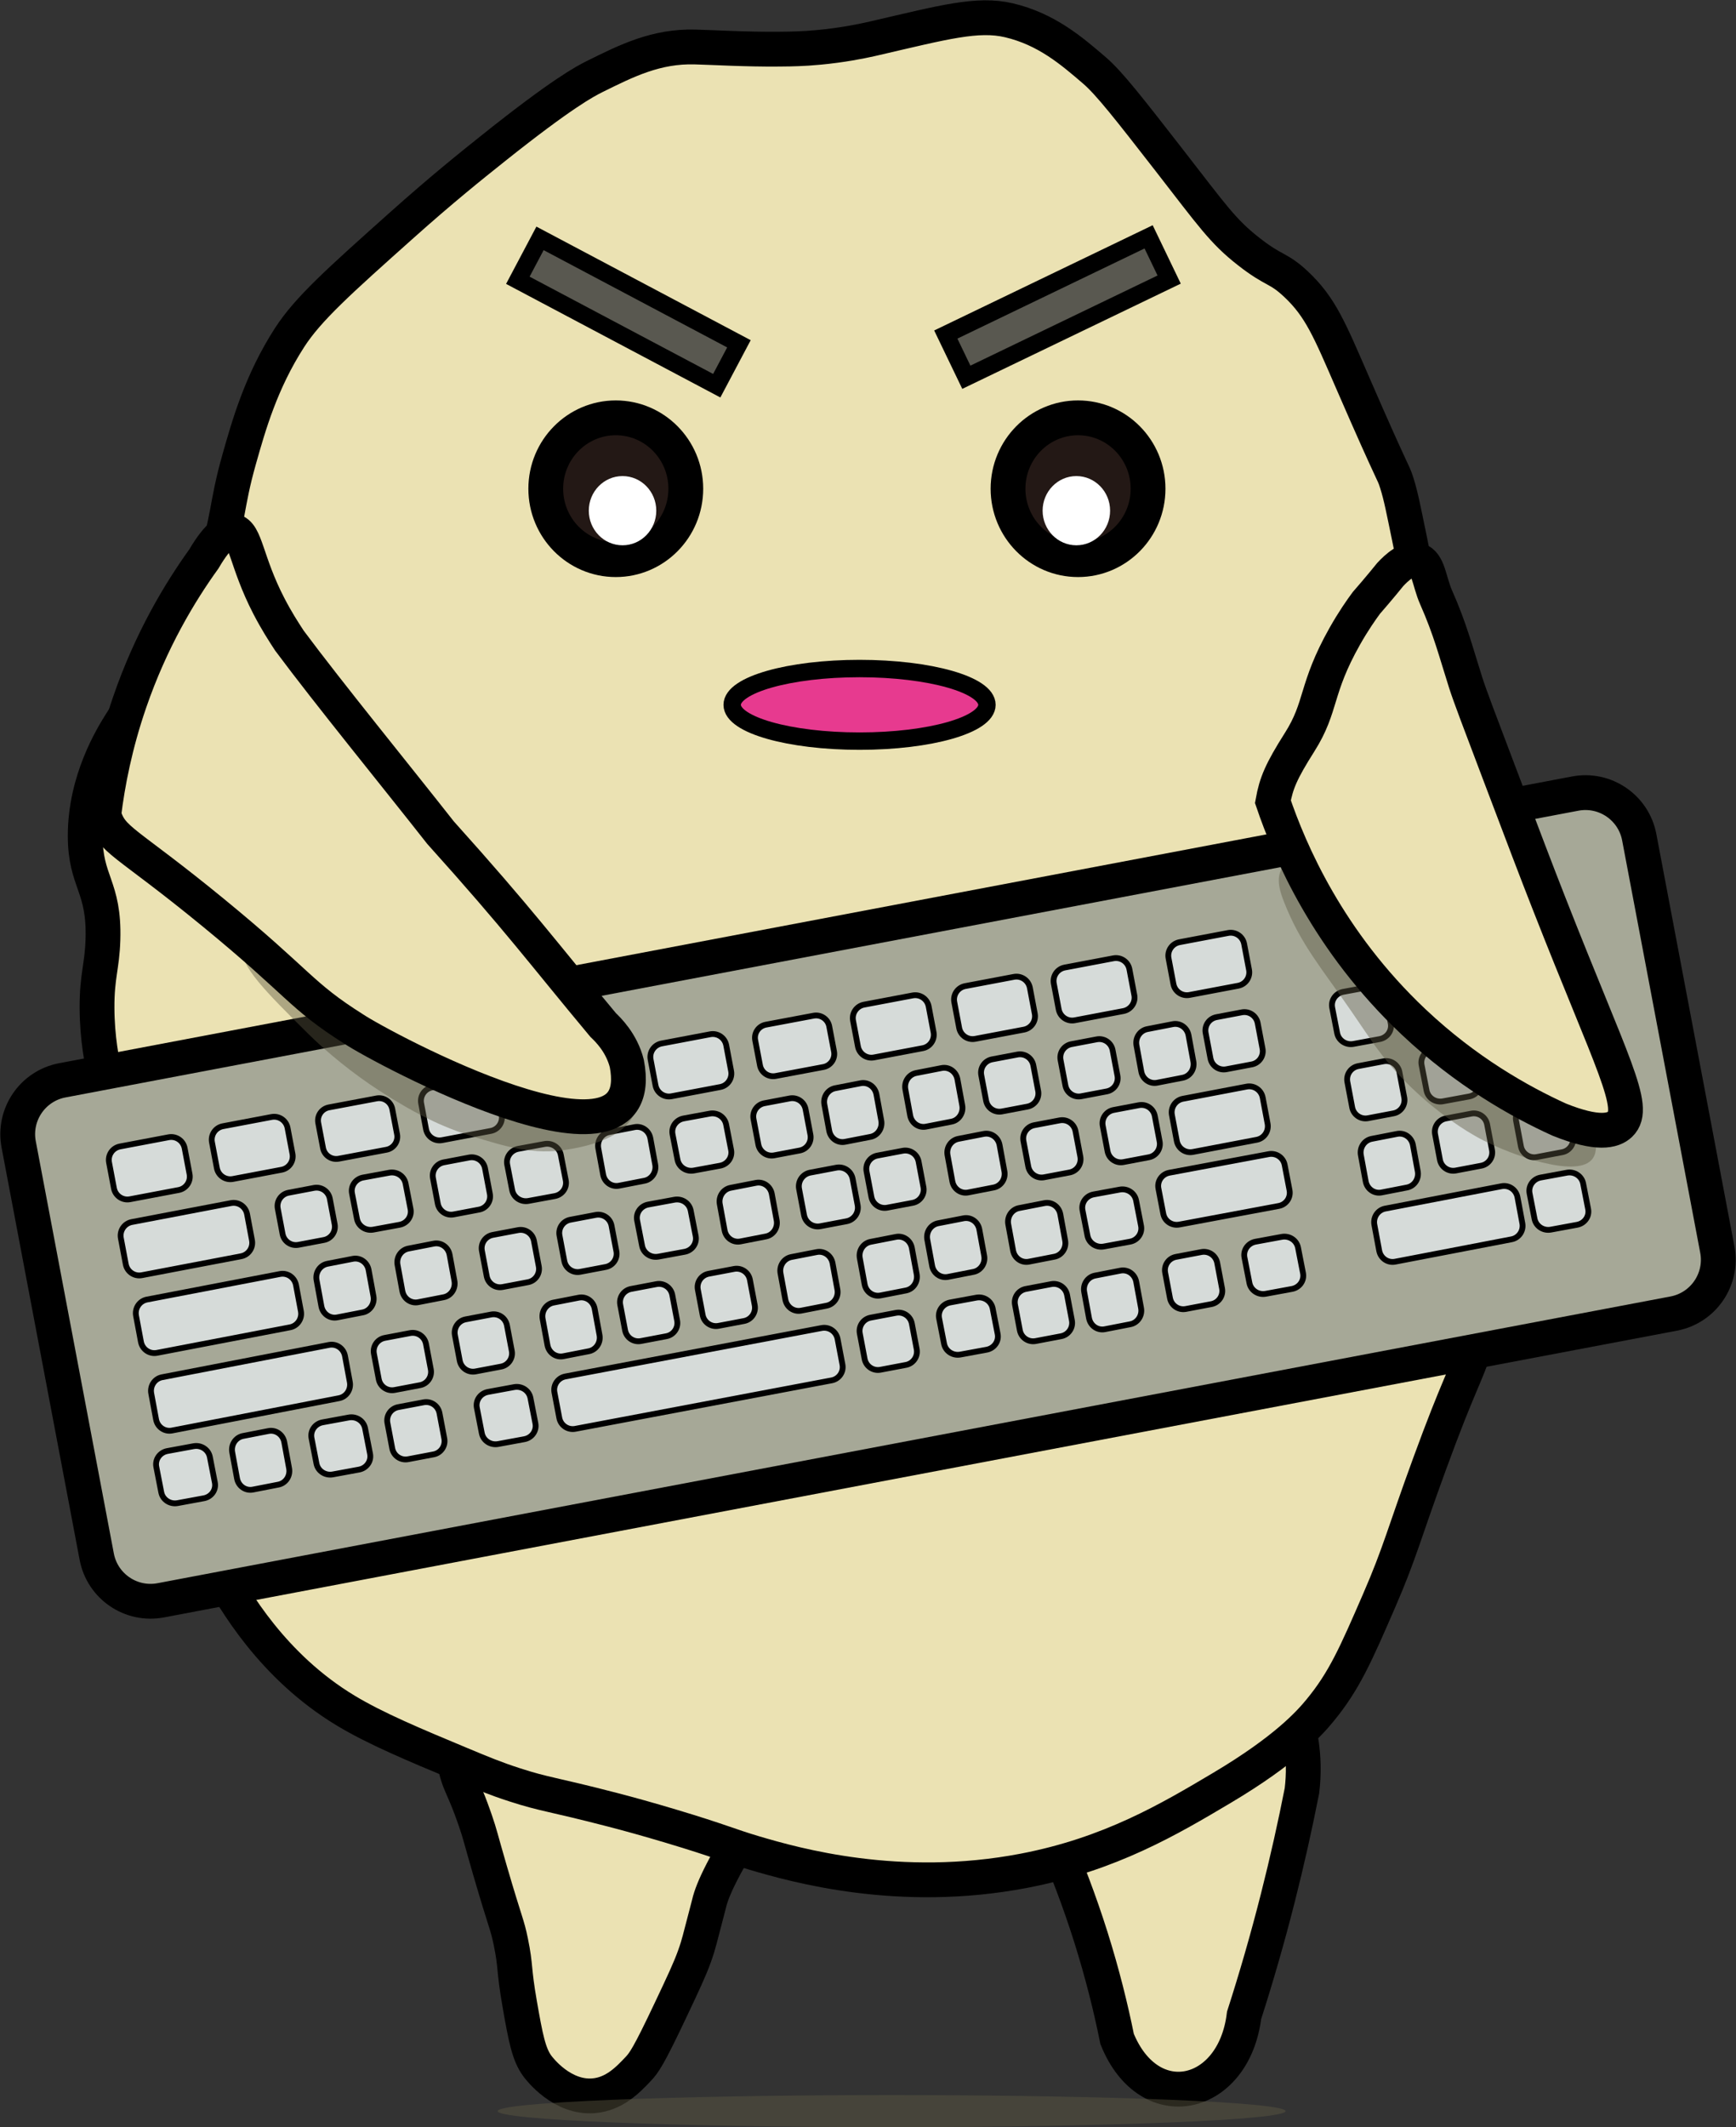 <svg width="1029" height="1260" xmlns="http://www.w3.org/2000/svg" xmlns:xlink="http://www.w3.org/1999/xlink" xml:space="preserve" overflow="hidden"><rect width="100%" height="100%" fill="#333333" stroke="none"/><defs><clipPath id="clip0"><rect x="9" y="816" width="1029" height="1260"/></clipPath></defs><g clip-path="url(#clip0)" transform="translate(-9 -816)"><path d="M276.5 1843.5C277.328 1858.72 279.873 1867.38 282.126 1872.54 286.664 1882.92 287.653 1885.67 289.625 1891.17 290.123 1892.55 290.507 1893.67 290.782 1894.46 293.667 1902.8 293.771 1904.42 299.541 1924.25 308.815 1956.09 309.571 1955.4 311.804 1966.31 314.895 1981.31 313.315 1981.68 317.059 2003.09 320.528 2022.89 322.383 2032.91 327.57 2039.87 328.909 2041.66 342.168 2058.92 360.888 2057.41 373.185 2056.41 381.36 2047.8 387.199 2041.62 390.737 2037.92 393.485 2034.11 406.503 2006.59 414.026 1990.71 417.839 1982.57 420.552 1975.06 421.995 1971.08 422.957 1967.89 423.678 1965.11 426.721 1953.39 428.991 1944.92 429.311 1943.53 431.187 1935.34 438.159 1919.68 459.5 1887.3 429.689 1879.55 399.283 1871.94 368.294 1864.53 337.249 1857.09 306.641 1850.09 276.5 1843.5Z" stroke="#000000" stroke-width="20.625" stroke-miterlimit="8" fill="#EBE2B3" fill-rule="evenodd"/><path d="M633.5 1904.57C641.102 1921.88 648.703 1941.55 655.617 1963.46 662.427 1985.09 667.449 2005.35 671.164 2023.79 690.219 2070.67 740.403 2059.13 746.423 2009.78 753.405 1988.08 760.146 1964.94 766.372 1940.42 771.979 1918.34 776.726 1897.05 780.716 1876.72 781.283 1872.09 781.6 1866.97 781.472 1861.43 781.087 1844.77 776.815 1831.09 772.742 1821.5 726.328 1849.19 679.914 1876.88 633.5 1904.57Z" stroke="#000000" stroke-width="20.625" stroke-miterlimit="8" fill="#EBE2B3" fill-rule="evenodd"/><path d="M71.769 1455.11C69.363 1445.45 66.58 1430.83 66.511 1412.94 66.442 1393.91 69.535 1388.69 70.016 1372.55 70.979 1340.6 59.534 1338.77 59.5 1311.08 59.5 1278.19 75.515 1252.39 80.567 1244.35 92.046 1225.94 96.616 1228.56 110.398 1207.47 123.216 1187.86 129.128 1170.52 134.97 1153.01 145.109 1122.64 142.703 1116.55 150.779 1088.03 156.484 1067.88 163.735 1042.18 180.61 1016 191.607 998.94 210.165 982.394 247.282 949.267 271.133 927.974 288.316 914.248 301.685 903.584 342.444 871.111 355.848 864.163 361.346 861.411 380.626 851.847 397.981 843.214 421.008 843.833 432.589 844.142 450.838 845.277 470.462 845.105 473.246 845.071 479.535 845.105 487.714 844.589 491.22 844.349 497.096 843.901 504.176 842.938 516.204 841.321 525.243 839.188 528.027 838.535 568.167 829.247 588.444 823.64 607.002 828.009 629.307 833.237 644.291 846.172 657.9 857.867 666.526 865.298 678.383 880.503 701.787 910.568 727.803 944.038 733.817 953.017 749.179 965.022 764.541 977.027 766.466 974.207 777.257 984.355 791.622 997.839 797.018 1011.08 810.593 1042.32 836.54 1102.04 834.409 1094.23 836.918 1102.04 839.461 1110.05 840.905 1117.93 844.17 1133.61 848.294 1153.46 849.497 1163.03 854.48 1191.65 858.363 1213.87 860.185 1225.01 861.491 1230.28 870.289 1265.95 883.52 1290.17 887.816 1298.77 907.921 1338.94 905.893 1386.45 901.872 1481.46 899.432 1539.08 898.091 1570.38 884.31 1611.46 877.196 1632.65 873.932 1635.09 856.233 1683.49 841.249 1724.42 838.774 1735.85 826.402 1764.29 812.655 1795.94 805.782 1811.76 791.313 1829.27 785.196 1836.7 770.933 1852.67 733.404 1874.96 702.199 1893.5 667.076 1914.34 615.835 1924.15 541.946 1938.29 480.222 1920.74 456.131 1913.62 441.112 1909.18 436.026 1906.5 406.986 1897.8 393.019 1893.62 381.905 1890.55 372.471 1888.1 335.135 1878.42 332.371 1879.15 313.988 1873.2 302.596 1869.51 294.942 1866.34 281.144 1860.58 254.698 1849.55 231.597 1839.91 213.946 1829.27 170.279 1802.96 147.71 1763.21 138.476 1746.72 131.602 1734.43 122.186 1706.33 103.387 1650.09 90.98 1612.97 84.691 1594.15 82.32 1581.6 77.714 1557.28 76.305 1534.09 73.556 1488.51 72.663 1474.38 72.113 1462.78 71.769 1455.11Z" stroke="#000000" stroke-width="20.625" stroke-miterlimit="8" fill="#EBE2B3" fill-rule="evenodd"/><path d="M315.947 982.02 329.094 957.202 446.994 1019.65 433.847 1044.47Z" stroke="#000000" stroke-width="10.314" stroke-miterlimit="8" fill="#595850" fill-rule="evenodd"/><path d="M569.609 1014.16 689.831 956.293 702.011 981.6 581.79 1039.46Z" stroke="#000000" stroke-width="10.314" stroke-miterlimit="8" fill="#595850" fill-rule="evenodd"/><path d="M771 2066.5C771 2071.75 666.458 2076 537.5 2076 408.542 2076 304 2071.75 304 2066.5 304 2061.25 408.542 2057 537.5 2057 666.458 2057 771 2061.25 771 2066.5Z" fill="#5B5742" fill-rule="evenodd" fill-opacity="0.471"/><path d="M1001.1 1594.08 104.288 1763.93C86.654 1767.26 69.674 1755.68 66.34 1738.08L20.072 1493.87C16.738 1476.24 28.322 1459.26 45.921 1455.92L942.701 1286.07C960.335 1282.74 977.316 1294.32 980.65 1311.92L1026.92 1556.13C1030.29 1573.73 1018.7 1590.74 1001.1 1594.08L1001.1 1594.08Z" stroke="#000000" stroke-width="20.625" stroke-miterlimit="8" fill="#A6A897" fill-rule="evenodd"/><path d="M415.5 1105.5C415.5 1128.7 396.92 1147.5 374 1147.5 351.08 1147.5 332.5 1128.7 332.5 1105.5 332.5 1082.3 351.08 1063.5 374 1063.5 396.92 1063.5 415.5 1082.3 415.5 1105.5Z" stroke="#000000" stroke-width="20.625" stroke-miterlimit="8" fill="#231815" fill-rule="evenodd"/><path d="M689.5 1105.5C689.5 1128.7 670.92 1147.5 648 1147.5 625.08 1147.5 606.5 1128.7 606.5 1105.5 606.5 1082.3 625.08 1063.5 648 1063.5 670.92 1063.5 689.5 1082.3 689.5 1105.5Z" stroke="#000000" stroke-width="20.625" stroke-miterlimit="8" fill="#231815" fill-rule="evenodd"/><path d="M398 1118.5C398 1129.82 389.046 1139 378 1139 366.954 1139 358 1129.82 358 1118.5 358 1107.18 366.954 1098 378 1098 389.046 1098 398 1107.18 398 1118.5Z" fill="#FFFFFF" fill-rule="evenodd"/><path d="M667 1118.5C667 1129.82 658.046 1139 647 1139 635.954 1139 627 1129.82 627 1118.5 627 1107.18 635.954 1098 647 1098 658.046 1098 667 1107.18 667 1118.5Z" fill="#FFFFFF" fill-rule="evenodd"/><path d="M594 1233.5C594 1245.37 560.198 1255 518.5 1255 476.803 1255 443 1245.37 443 1233.5 443 1221.63 476.803 1212 518.5 1212 560.198 1212 594 1221.63 594 1233.5Z" stroke="#000000" stroke-width="10.312" stroke-miterlimit="8" fill="#E73A8F" fill-rule="evenodd"/><path d="M299.927 1485.89 271.021 1491.36C266.63 1492.19 262.412 1489.32 261.547 1484.92L258.643 1469.59C257.813 1465.2 260.683 1460.98 265.074 1460.11L293.979 1454.64C298.371 1453.81 302.589 1456.68 303.453 1461.08L306.357 1476.41C307.187 1480.84 304.318 1485.06 299.927 1485.89Z" stroke="#000000" stroke-width="3.438" stroke-miterlimit="8" fill="#D6DBD9" fill-rule="evenodd"/><path d="M435.926 1459.89 407.021 1465.36C402.63 1466.19 398.412 1463.32 397.547 1458.92L394.643 1443.59C393.813 1439.2 396.683 1434.98 401.074 1434.11L429.979 1428.64C434.371 1427.81 438.589 1430.68 439.453 1435.08L442.358 1450.41C443.187 1454.8 440.318 1459.06 435.926 1459.89Z" stroke="#000000" stroke-width="3.438" stroke-miterlimit="8" fill="#D6DBD9" fill-rule="evenodd"/><path d="M114.918 1520.89 86.018 1526.36C81.628 1527.19 77.411 1524.32 76.546 1519.92L73.643 1504.59C72.813 1500.2 75.682 1495.98 80.073 1495.11L108.972 1489.64C113.362 1488.81 117.58 1491.68 118.444 1496.08L121.347 1511.41C122.212 1515.8 119.308 1520.06 114.918 1520.89Z" stroke="#000000" stroke-width="3.438" stroke-miterlimit="8" fill="#D6DBD9" fill-rule="evenodd"/><path d="M175.918 1508.89 147.018 1514.36C142.628 1515.19 138.411 1512.32 137.546 1507.92L134.643 1492.59C133.813 1488.2 136.682 1483.98 141.073 1483.11L169.972 1477.64C174.362 1476.81 178.58 1479.68 179.444 1484.08L182.348 1499.41C183.212 1503.84 180.308 1508.06 175.918 1508.89Z" stroke="#000000" stroke-width="3.438" stroke-miterlimit="8" fill="#D6DBD9" fill-rule="evenodd"/><path d="M674.918 1414.89 646.019 1420.36C641.628 1421.19 637.411 1418.32 636.547 1413.92L633.643 1398.59C632.813 1394.2 635.682 1389.98 640.073 1389.11L668.972 1383.64C673.363 1382.81 677.58 1385.68 678.444 1390.08L681.348 1405.41C682.212 1409.8 679.308 1414.02 674.918 1414.89Z" stroke="#000000" stroke-width="3.438" stroke-miterlimit="8" fill="#D6DBD9" fill-rule="evenodd"/><path d="M238.055 1497.04 209.758 1502.36C205.459 1503.17 201.33 1500.37 200.483 1496.1L197.64 1481.18C196.827 1476.91 199.637 1472.8 203.936 1471.96L232.233 1466.64C236.532 1465.83 240.661 1468.63 241.507 1472.9L244.351 1487.82C245.197 1492.09 242.354 1496.23 238.055 1497.04Z" stroke="#000000" stroke-width="3.438" stroke-miterlimit="8" fill="#D6DBD9" fill-rule="evenodd"/><path d="M497.063 1448.04 468.76 1453.36C464.46 1454.17 460.33 1451.37 459.484 1447.1L456.64 1432.18C455.828 1427.91 458.637 1423.8 462.937 1422.96L491.24 1417.64C495.54 1416.83 499.67 1419.63 500.517 1423.9L503.36 1438.82C504.173 1443.09 501.363 1447.23 497.063 1448.04Z" stroke="#000000" stroke-width="3.438" stroke-miterlimit="8" fill="#D6DBD9" fill-rule="evenodd"/><path d="M555.926 1436.89 527.021 1442.36C522.63 1443.19 518.412 1440.32 517.547 1435.92L514.643 1420.59C513.813 1416.2 516.683 1411.98 521.074 1411.11L549.979 1405.64C554.371 1404.81 558.589 1407.68 559.453 1412.08L562.357 1427.41C563.187 1431.84 560.318 1436.06 555.926 1436.89Z" stroke="#000000" stroke-width="3.438" stroke-miterlimit="8" fill="#D6DBD9" fill-rule="evenodd"/><path d="M615.918 1425.89 587.018 1431.36C582.628 1432.19 578.411 1429.32 577.546 1424.92L574.643 1409.59C573.813 1405.2 576.682 1400.98 581.073 1400.11L609.972 1394.64C614.362 1393.81 618.58 1396.68 619.444 1401.08L622.348 1416.41C623.212 1420.8 620.308 1425.06 615.918 1425.89Z" stroke="#000000" stroke-width="3.438" stroke-miterlimit="8" fill="#D6DBD9" fill-rule="evenodd"/><path d="M367.918 1472.89 339.018 1478.36C334.628 1479.19 330.411 1476.32 329.546 1471.92L326.643 1456.59C325.813 1452.2 328.682 1447.98 333.073 1447.11L361.972 1441.64C366.362 1440.81 370.58 1443.68 371.444 1448.08L374.348 1463.41C375.212 1467.84 372.308 1472.06 367.918 1472.89Z" stroke="#000000" stroke-width="3.438" stroke-miterlimit="8" fill="#D6DBD9" fill-rule="evenodd"/><path d="M742.918 1399.89 714.018 1405.36C709.628 1406.19 705.411 1403.32 704.547 1398.92L701.643 1383.59C700.813 1379.2 703.682 1374.98 708.073 1374.11L736.972 1368.64C741.362 1367.81 745.58 1370.68 746.444 1375.08L749.347 1390.41C750.212 1394.8 747.308 1399.06 742.918 1399.89Z" stroke="#000000" stroke-width="3.438" stroke-miterlimit="8" fill="#D6DBD9" fill-rule="evenodd"/><path d="M151.913 1560.13 93.029 1571.36C88.635 1572.19 84.414 1569.3 83.549 1564.87L80.643 1549.43C79.812 1545 82.684 1540.74 87.078 1539.87L145.962 1528.64C150.356 1527.81 154.577 1530.7 155.442 1535.13L158.348 1550.58C159.213 1555.04 156.306 1559.29 151.913 1560.13Z" stroke="#000000" stroke-width="3.438" stroke-miterlimit="8" fill="#D6DBD9" fill-rule="evenodd"/><path d="M201.005 1550.49 185.871 1553.36C181.533 1554.18 177.365 1551.34 176.511 1547.01L173.641 1531.87C172.821 1527.53 175.657 1523.36 179.995 1522.51L195.129 1519.64C199.468 1518.82 203.636 1521.66 204.49 1526L207.359 1541.13C208.179 1545.5 205.344 1549.67 201.005 1550.49Z" stroke="#000000" stroke-width="3.438" stroke-miterlimit="8" fill="#D6DBD9" fill-rule="evenodd"/><path d="M245.806 1541.49 230.232 1544.36C225.767 1545.18 221.478 1542.34 220.598 1538.01L217.645 1522.87C216.801 1518.53 219.72 1514.36 224.185 1513.51L239.759 1510.64C244.224 1509.82 248.513 1512.66 249.392 1517L252.346 1532.13C253.225 1536.47 250.271 1540.67 245.806 1541.49Z" stroke="#000000" stroke-width="3.438" stroke-miterlimit="8" fill="#D6DBD9" fill-rule="evenodd"/><path d="M292.997 1532.49 277.868 1535.36C273.53 1536.18 269.364 1533.34 268.51 1529.01L265.641 1513.87C264.821 1509.53 267.656 1505.36 271.993 1504.51L287.123 1501.64C291.46 1500.82 295.627 1503.66 296.481 1508L299.35 1523.13C300.204 1527.47 297.335 1531.67 292.997 1532.49Z" stroke="#000000" stroke-width="3.438" stroke-miterlimit="8" fill="#D6DBD9" fill-rule="evenodd"/><path d="M337.814 1524.49 322.235 1527.36C317.769 1528.18 313.478 1525.34 312.599 1521.01L309.645 1505.87C308.801 1501.53 311.72 1497.36 316.186 1496.51L331.765 1493.64C336.232 1492.82 340.522 1495.66 341.401 1500L344.355 1515.13C345.199 1519.5 342.28 1523.67 337.814 1524.49L337.814 1524.49Z" stroke="#000000" stroke-width="3.438" stroke-miterlimit="8" fill="#D6DBD9" fill-rule="evenodd"/><path d="M390.997 1515.4 375.868 1518.35C371.53 1519.2 367.364 1516.28 366.51 1511.81L363.641 1496.23C362.821 1491.77 365.656 1487.48 369.993 1486.6L385.123 1483.65C389.46 1482.8 393.627 1485.72 394.481 1490.19L397.35 1505.77C398.203 1510.23 395.335 1514.56 390.997 1515.4Z" stroke="#000000" stroke-width="3.438" stroke-miterlimit="8" fill="#D6DBD9" fill-rule="evenodd"/><path d="M435.806 1506.49 420.231 1509.36C415.766 1510.18 411.477 1507.34 410.598 1503.01L407.645 1487.87C406.801 1483.53 409.719 1479.36 414.184 1478.51L429.759 1475.64C434.224 1474.82 438.513 1477.66 439.392 1482L442.345 1497.13C443.224 1501.5 440.271 1505.67 435.806 1506.49Z" stroke="#000000" stroke-width="3.438" stroke-miterlimit="8" fill="#D6DBD9" fill-rule="evenodd"/><path d="M483.005 1497.49 467.871 1500.36C463.532 1501.18 459.365 1498.34 458.511 1494L455.641 1478.87C454.821 1474.53 457.657 1470.36 461.995 1469.51L477.129 1466.64C481.467 1465.82 485.635 1468.66 486.489 1473L489.359 1488.13C490.179 1492.5 487.343 1496.67 483.005 1497.49Z" stroke="#000000" stroke-width="3.438" stroke-miterlimit="8" fill="#D6DBD9" fill-rule="evenodd"/><path d="M525.005 1489.4 509.871 1492.35C505.532 1493.2 501.365 1490.28 500.511 1485.81L497.641 1470.24C496.821 1465.77 499.657 1461.48 503.995 1460.6L519.129 1457.65C523.468 1456.8 527.635 1459.72 528.489 1464.19L531.359 1479.77C532.179 1484.23 529.343 1488.56 525.005 1489.4Z" stroke="#000000" stroke-width="3.438" stroke-miterlimit="8" fill="#D6DBD9" fill-rule="evenodd"/><path d="M573.005 1480.4 557.871 1483.36C553.533 1484.2 549.365 1481.28 548.511 1476.81L545.641 1461.24C544.821 1456.77 547.657 1452.48 551.995 1451.6L567.129 1448.65C571.468 1447.8 575.636 1450.72 576.49 1455.19L579.359 1470.77C580.179 1475.23 577.344 1479.56 573.005 1480.4Z" stroke="#000000" stroke-width="3.438" stroke-miterlimit="8" fill="#D6DBD9" fill-rule="evenodd"/><path d="M617.998 1471.49 602.868 1474.36C598.53 1475.18 594.364 1472.34 593.51 1468L590.641 1452.87C589.821 1448.53 592.656 1444.36 596.994 1443.51L612.123 1440.64C616.46 1439.82 620.627 1442.66 621.481 1447L624.35 1462.13C625.204 1466.47 622.335 1470.67 617.998 1471.49Z" stroke="#000000" stroke-width="3.438" stroke-miterlimit="8" fill="#D6DBD9" fill-rule="evenodd"/><path d="M664.997 1462.49 649.868 1465.36C645.53 1466.18 641.364 1463.34 640.51 1459L637.641 1443.87C636.822 1439.53 639.656 1435.36 643.994 1434.51L659.123 1431.64C663.461 1430.82 667.627 1433.66 668.481 1438L671.35 1453.13C672.204 1457.5 669.335 1461.67 664.997 1462.49Z" stroke="#000000" stroke-width="3.438" stroke-miterlimit="8" fill="#D6DBD9" fill-rule="evenodd"/><path d="M710.005 1454.4 694.871 1457.35C690.532 1458.2 686.365 1455.28 685.51 1450.81L682.641 1435.23C681.821 1430.77 684.656 1426.48 688.995 1425.6L704.129 1422.65C708.467 1421.8 712.635 1424.72 713.489 1429.19L716.359 1444.77C717.179 1449.27 714.343 1453.56 710.005 1454.4Z" stroke="#000000" stroke-width="3.438" stroke-miterlimit="8" fill="#D6DBD9" fill-rule="evenodd"/><path d="M750.998 1446.49 735.868 1449.36C731.53 1450.18 727.364 1447.34 726.51 1443L723.641 1427.87C722.822 1423.53 725.656 1419.36 729.994 1418.51L745.123 1415.64C749.461 1414.82 753.627 1417.66 754.481 1422L757.35 1437.13C758.204 1441.5 755.335 1445.67 750.998 1446.49Z" stroke="#000000" stroke-width="3.438" stroke-miterlimit="8" fill="#D6DBD9" fill-rule="evenodd"/><path d="M272.005 1584.4 256.871 1587.35C252.532 1588.2 248.365 1585.28 247.51 1580.81L244.641 1565.23C243.821 1560.77 246.657 1556.48 250.995 1555.6L266.129 1552.65C270.467 1551.8 274.635 1554.72 275.489 1559.19L278.359 1574.77C279.179 1579.23 276.343 1583.56 272.005 1584.4Z" stroke="#000000" stroke-width="3.438" stroke-miterlimit="8" fill="#D6DBD9" fill-rule="evenodd"/><path d="M322.005 1575.49 306.871 1578.36C302.533 1579.18 298.365 1576.34 297.511 1572.01L294.641 1556.87C293.821 1552.53 296.657 1548.36 300.995 1547.51L316.129 1544.64C320.468 1543.82 324.636 1546.66 325.49 1551L328.359 1566.13C329.179 1570.47 326.344 1574.67 322.005 1575.49Z" stroke="#000000" stroke-width="3.438" stroke-miterlimit="8" fill="#D6DBD9" fill-rule="evenodd"/><path d="M367.997 1566.49 352.868 1569.36C348.53 1570.18 344.364 1567.34 343.51 1563.01L340.641 1547.87C339.821 1543.53 342.656 1539.36 346.994 1538.51L362.123 1535.64C366.46 1534.82 370.627 1537.66 371.481 1542L374.35 1557.13C375.203 1561.47 372.335 1565.67 367.997 1566.49Z" stroke="#000000" stroke-width="3.438" stroke-miterlimit="8" fill="#D6DBD9" fill-rule="evenodd"/><path d="M414.814 1557.49 399.235 1560.36C394.769 1561.18 390.478 1558.34 389.599 1554.01L386.645 1538.87C385.801 1534.53 388.72 1530.36 393.186 1529.51L408.765 1526.64C413.231 1525.82 417.522 1528.66 418.401 1533L421.355 1548.13C422.199 1552.5 419.28 1556.67 414.814 1557.49Z" stroke="#000000" stroke-width="3.438" stroke-miterlimit="8" fill="#D6DBD9" fill-rule="evenodd"/><path d="M462.998 1548.4 447.868 1551.35C443.53 1552.2 439.364 1549.28 438.51 1544.81L435.641 1529.23C434.821 1524.77 437.656 1520.48 441.994 1519.6L457.123 1516.65C461.46 1515.8 465.627 1518.72 466.481 1523.19L469.35 1538.77C470.204 1543.23 467.335 1547.56 462.998 1548.4Z" stroke="#000000" stroke-width="3.438" stroke-miterlimit="8" fill="#D6DBD9" fill-rule="evenodd"/><path d="M510.806 1539.4 495.232 1542.35C490.767 1543.2 486.478 1540.28 485.598 1535.81L482.645 1520.23C481.802 1515.77 484.72 1511.48 489.185 1510.6L504.759 1507.65C509.224 1506.8 513.513 1509.72 514.392 1514.19L517.345 1529.77C518.224 1534.23 515.271 1538.56 510.806 1539.4Z" stroke="#000000" stroke-width="3.438" stroke-miterlimit="8" fill="#D6DBD9" fill-rule="evenodd"/><path d="M549.998 1528.49 534.868 1531.36C530.53 1532.18 526.364 1529.34 525.51 1525.01L522.641 1509.87C521.821 1505.53 524.656 1501.36 528.994 1500.51L544.123 1497.64C548.46 1496.82 552.627 1499.66 553.481 1504L556.35 1519.13C557.204 1523.5 554.335 1527.67 549.998 1528.49Z" stroke="#000000" stroke-width="3.438" stroke-miterlimit="8" fill="#D6DBD9" fill-rule="evenodd"/><path d="M597.998 1519.4 582.868 1522.35C578.53 1523.2 574.364 1520.28 573.51 1515.81L570.641 1500.23C569.821 1495.77 572.656 1491.48 576.994 1490.6L592.123 1487.65C596.461 1486.8 600.627 1489.72 601.481 1494.19L604.35 1509.77C605.204 1514.27 602.335 1518.56 597.998 1519.4Z" stroke="#000000" stroke-width="3.438" stroke-miterlimit="8" fill="#D6DBD9" fill-rule="evenodd"/><path d="M643.005 1510.49 627.871 1513.36C623.533 1514.18 619.365 1511.34 618.511 1507.01L615.641 1491.87C614.821 1487.53 617.657 1483.36 621.995 1482.51L637.129 1479.64C641.467 1478.82 645.635 1481.66 646.489 1486L649.359 1501.13C650.179 1505.5 647.343 1509.67 643.005 1510.49Z" stroke="#000000" stroke-width="3.438" stroke-miterlimit="8" fill="#D6DBD9" fill-rule="evenodd"/><path d="M690.005 1501.49 674.871 1504.36C670.532 1505.18 666.365 1502.34 665.51 1498L662.641 1482.87C661.821 1478.53 664.656 1474.36 668.995 1473.51L684.129 1470.64C688.467 1469.82 692.635 1472.66 693.489 1477L696.359 1492.13C697.179 1496.47 694.343 1500.67 690.005 1501.49Z" stroke="#000000" stroke-width="3.438" stroke-miterlimit="8" fill="#D6DBD9" fill-rule="evenodd"/><path d="M180.926 1602.22 102.002 1617.36C97.618 1618.19 93.406 1615.29 92.542 1610.85L89.642 1595.36C88.814 1590.92 91.679 1586.66 96.064 1585.78L174.988 1570.64C179.373 1569.81 183.585 1572.71 184.448 1577.15L187.348 1592.64C188.211 1597.08 185.311 1601.38 180.926 1602.22Z" stroke="#000000" stroke-width="3.438" stroke-miterlimit="8" fill="#D6DBD9" fill-rule="evenodd"/><path d="M258.005 1636.49 242.871 1639.36C238.533 1640.18 234.365 1637.34 233.511 1633L230.641 1617.87C229.821 1613.53 232.657 1609.36 236.995 1608.51L252.129 1605.64C256.468 1604.82 260.635 1607.66 261.489 1612L264.359 1627.13C265.179 1631.47 262.344 1635.67 258.005 1636.49Z" stroke="#000000" stroke-width="3.438" stroke-miterlimit="8" fill="#D6DBD9" fill-rule="evenodd"/><path d="M223.998 1593.4 208.868 1596.35C204.53 1597.2 200.364 1594.28 199.51 1589.81L196.641 1574.23C195.821 1569.77 198.656 1565.48 202.994 1564.6L218.123 1561.65C222.461 1560.8 226.627 1563.72 227.481 1568.19L230.35 1583.77C231.204 1588.23 228.335 1592.56 223.998 1593.4Z" stroke="#000000" stroke-width="3.438" stroke-miterlimit="8" fill="#D6DBD9" fill-rule="evenodd"/><path d="M753.921 1491.14 716.031 1498.36C711.636 1499.19 707.415 1496.3 706.55 1491.87L703.643 1476.42C702.813 1471.99 705.685 1467.74 710.079 1466.86L747.969 1459.64C752.364 1458.81 756.586 1461.7 757.451 1466.13L760.357 1481.58C761.188 1486.05 758.315 1490.3 753.921 1491.14L753.921 1491.14Z" stroke="#000000" stroke-width="3.438" stroke-miterlimit="8" fill="#D6DBD9" fill-rule="evenodd"/><path d="M209.985 1644.2 110.91 1663.36C106.558 1664.19 102.377 1661.29 101.52 1656.85L98.642 1641.37C97.819 1636.93 100.664 1632.67 105.016 1631.8L204.09 1612.64C208.442 1611.81 212.623 1614.71 213.48 1619.14L216.359 1634.63C217.181 1639.07 214.337 1643.36 209.985 1644.2Z" stroke="#000000" stroke-width="3.438" stroke-miterlimit="8" fill="#D6DBD9" fill-rule="evenodd"/><path d="M305.997 1625.49 290.868 1628.36C286.53 1629.18 282.364 1626.34 281.51 1622L278.641 1606.87C277.821 1602.53 280.656 1598.36 284.993 1597.51L300.123 1594.64C304.46 1593.82 308.627 1596.66 309.481 1601L312.35 1616.13C313.203 1620.47 310.335 1624.67 305.997 1625.49Z" stroke="#000000" stroke-width="3.438" stroke-miterlimit="8" fill="#D6DBD9" fill-rule="evenodd"/><path d="M357.997 1616.4 342.868 1619.35C338.53 1620.2 334.364 1617.28 333.51 1612.81L330.641 1597.23C329.821 1592.77 332.656 1588.48 336.993 1587.6L352.123 1584.65C356.46 1583.8 360.627 1586.72 361.481 1591.19L364.35 1606.77C365.204 1611.27 362.335 1615.56 357.997 1616.4Z" stroke="#000000" stroke-width="3.438" stroke-miterlimit="8" fill="#D6DBD9" fill-rule="evenodd"/><path d="M403.997 1607.49 388.868 1610.36C384.53 1611.18 380.364 1608.34 379.51 1604L376.641 1588.87C375.821 1584.53 378.656 1580.36 382.993 1579.51L398.123 1576.64C402.46 1575.82 406.627 1578.66 407.481 1583L410.35 1598.13C411.203 1602.5 408.335 1606.67 403.997 1607.49Z" stroke="#000000" stroke-width="3.438" stroke-miterlimit="8" fill="#D6DBD9" fill-rule="evenodd"/><path d="M450.005 1598.49 434.871 1601.36C430.532 1602.18 426.365 1599.34 425.511 1595.01L422.641 1579.87C421.821 1575.53 424.657 1571.36 428.995 1570.51L444.129 1567.64C448.467 1566.82 452.635 1569.66 453.489 1574L456.359 1589.13C457.179 1593.47 454.343 1597.67 450.005 1598.49Z" stroke="#000000" stroke-width="3.438" stroke-miterlimit="8" fill="#D6DBD9" fill-rule="evenodd"/><path d="M498.998 1589.4 483.868 1592.35C479.53 1593.2 475.364 1590.28 474.51 1585.81L471.641 1570.24C470.822 1565.77 473.656 1561.48 477.994 1560.6L493.123 1557.65C497.461 1556.8 501.627 1559.72 502.481 1564.19L505.35 1579.77C506.204 1584.23 503.335 1588.52 498.998 1589.4Z" stroke="#000000" stroke-width="3.438" stroke-miterlimit="8" fill="#D6DBD9" fill-rule="evenodd"/><path d="M546.005 1580.4 530.871 1583.36C526.532 1584.2 522.365 1581.28 521.511 1576.81L518.641 1561.24C517.821 1556.77 520.656 1552.48 524.995 1551.6L540.129 1548.65C544.467 1547.8 548.635 1550.72 549.489 1555.19L552.359 1570.77C553.179 1575.27 550.343 1579.56 546.005 1580.4Z" stroke="#000000" stroke-width="3.438" stroke-miterlimit="8" fill="#D6DBD9" fill-rule="evenodd"/><path d="M585.998 1569.4 570.868 1572.36C566.53 1573.2 562.364 1570.28 561.51 1565.81L558.641 1550.24C557.821 1545.77 560.656 1541.48 564.994 1540.6L580.123 1537.65C584.461 1536.8 588.627 1539.72 589.481 1544.19L592.35 1559.77C593.204 1564.27 590.335 1568.56 585.998 1569.4Z" stroke="#000000" stroke-width="3.438" stroke-miterlimit="8" fill="#D6DBD9" fill-rule="evenodd"/><path d="M633.997 1560.4 618.868 1563.35C614.53 1564.2 610.364 1561.28 609.51 1556.81L606.641 1541.23C605.821 1536.77 608.656 1532.48 612.993 1531.6L628.123 1528.65C632.46 1527.8 636.627 1530.72 637.481 1535.19L640.35 1550.77C641.203 1555.23 638.335 1559.56 633.997 1560.4Z" stroke="#000000" stroke-width="3.438" stroke-miterlimit="8" fill="#D6DBD9" fill-rule="evenodd"/><path d="M678.814 1551.49 663.235 1554.36C658.769 1555.18 654.478 1552.34 653.599 1548.01L650.645 1532.87C649.801 1528.53 652.72 1524.36 657.186 1523.51L672.765 1520.64C677.231 1519.82 681.522 1522.66 682.401 1527L685.355 1542.13C686.199 1546.47 683.28 1550.67 678.814 1551.49Z" stroke="#000000" stroke-width="3.438" stroke-miterlimit="8" fill="#D6DBD9" fill-rule="evenodd"/><path d="M766.945 1530.34 707.986 1541.36C703.607 1542.18 699.401 1539.35 698.538 1535.04L695.642 1519.97C694.815 1515.65 697.676 1511.51 702.055 1510.66L761.014 1499.64C765.393 1498.82 769.6 1501.65 770.461 1505.96L773.358 1521.03C774.185 1525.38 771.323 1529.53 766.945 1530.34Z" stroke="#000000" stroke-width="3.438" stroke-miterlimit="8" fill="#D6DBD9" fill-rule="evenodd"/><path d="M129.805 1703.49 114.231 1706.36C109.766 1707.18 105.477 1704.34 104.598 1700.01L101.645 1684.87C100.801 1680.53 103.719 1676.36 108.184 1675.51L123.758 1672.64C128.223 1671.82 132.512 1674.66 133.391 1679L136.344 1694.13C137.223 1698.5 134.305 1702.67 129.805 1703.49Z" stroke="#000000" stroke-width="3.438" stroke-miterlimit="8" fill="#D6DBD9" fill-rule="evenodd"/><path d="M174.005 1695.4 158.871 1698.35C154.532 1699.2 150.365 1696.28 149.511 1691.81L146.641 1676.23C145.821 1671.77 148.657 1667.48 152.995 1666.6L168.129 1663.65C172.467 1662.8 176.635 1665.72 177.489 1670.19L180.359 1685.76C181.179 1690.27 178.343 1694.56 174.005 1695.4Z" stroke="#000000" stroke-width="3.438" stroke-miterlimit="8" fill="#D6DBD9" fill-rule="evenodd"/><path d="M221.806 1686.49 206.232 1689.36C201.767 1690.18 197.478 1687.34 196.598 1683.01L193.645 1667.87C192.801 1663.53 195.719 1659.36 200.185 1658.51L215.759 1655.64C220.224 1654.82 224.513 1657.66 225.392 1662L228.345 1677.13C229.224 1681.47 226.271 1685.67 221.806 1686.49Z" stroke="#000000" stroke-width="3.438" stroke-miterlimit="8" fill="#D6DBD9" fill-rule="evenodd"/><path d="M266.005 1677.49 250.871 1680.36C246.533 1681.18 242.365 1678.34 241.511 1674.01L238.641 1658.87C237.821 1654.53 240.657 1650.36 244.995 1649.51L260.129 1646.64C264.468 1645.82 268.636 1648.66 269.49 1653L272.359 1668.13C273.179 1672.47 270.343 1676.67 266.005 1677.49Z" stroke="#000000" stroke-width="3.438" stroke-miterlimit="8" fill="#D6DBD9" fill-rule="evenodd"/><path d="M319.814 1668.49 304.235 1671.36C299.769 1672.18 295.479 1669.34 294.599 1665.01L291.645 1649.87C290.801 1645.53 293.72 1641.36 298.186 1640.51L313.765 1637.64C318.232 1636.82 322.522 1639.66 323.401 1644L326.355 1659.13C327.199 1663.47 324.28 1667.67 319.814 1668.49Z" stroke="#000000" stroke-width="3.438" stroke-miterlimit="8" fill="#D6DBD9" fill-rule="evenodd"/><path d="M501.943 1633.65 349.971 1662.36C345.597 1663.18 341.396 1660.33 340.535 1655.97L337.642 1640.76C336.816 1636.4 339.674 1632.21 344.048 1631.35L496.02 1602.64C500.393 1601.82 504.595 1604.67 505.456 1609.03L508.348 1624.24C509.209 1628.64 506.317 1632.83 501.943 1633.65Z" stroke="#000000" stroke-width="3.438" stroke-miterlimit="8" fill="#D6DBD9" fill-rule="evenodd"/><path d="M546.005 1624.49 530.871 1627.36C526.532 1628.18 522.365 1625.34 521.51 1621.01L518.641 1605.87C517.821 1601.53 520.656 1597.36 524.995 1596.51L540.129 1593.64C544.467 1592.82 548.635 1595.66 549.489 1600L552.359 1615.13C553.179 1619.47 550.343 1623.67 546.005 1624.49Z" stroke="#000000" stroke-width="3.438" stroke-miterlimit="8" fill="#D6DBD9" fill-rule="evenodd"/><path d="M593.806 1615.49 578.232 1618.36C573.766 1619.18 569.477 1616.34 568.599 1612.01L565.645 1596.87C564.802 1592.53 567.719 1588.36 572.184 1587.51L587.759 1584.64C592.224 1583.82 596.513 1586.66 597.392 1591L600.345 1606.13C601.225 1610.47 598.271 1614.67 593.806 1615.49Z" stroke="#000000" stroke-width="3.438" stroke-miterlimit="8" fill="#D6DBD9" fill-rule="evenodd"/><path d="M638.005 1607.49 622.871 1610.36C618.532 1611.18 614.365 1608.34 613.511 1604.01L610.641 1588.87C609.821 1584.53 612.657 1580.36 616.995 1579.51L632.129 1576.64C636.468 1575.82 640.635 1578.66 641.489 1583L644.359 1598.13C645.179 1602.47 642.344 1606.64 638.005 1607.49Z" stroke="#000000" stroke-width="3.438" stroke-miterlimit="8" fill="#D6DBD9" fill-rule="evenodd"/><path d="M678.997 1600.4 663.868 1603.35C659.53 1604.2 655.364 1601.28 654.51 1596.81L651.641 1581.24C650.821 1576.77 653.656 1572.48 657.993 1571.6L673.123 1568.65C677.46 1567.8 681.627 1570.72 682.481 1575.19L685.35 1590.77C686.204 1595.23 683.335 1599.56 678.997 1600.4Z" stroke="#000000" stroke-width="3.438" stroke-miterlimit="8" fill="#D6DBD9" fill-rule="evenodd"/><path d="M726.998 1588.49 711.868 1591.36C707.53 1592.18 703.364 1589.34 702.51 1585L699.641 1569.87C698.822 1565.53 701.656 1561.36 705.994 1560.51L721.123 1557.64C725.46 1556.82 729.627 1559.66 730.481 1564L733.35 1579.13C734.204 1583.5 731.335 1587.67 726.998 1588.49Z" stroke="#000000" stroke-width="3.438" stroke-miterlimit="8" fill="#D6DBD9" fill-rule="evenodd"/><path d="M774.814 1579.49 759.235 1582.36C754.769 1583.18 750.479 1580.34 749.599 1576.01L746.645 1560.87C745.801 1556.53 748.72 1552.36 753.186 1551.51L768.765 1548.64C773.232 1547.82 777.522 1550.66 778.401 1555L781.355 1570.13C782.199 1574.5 779.28 1578.67 774.814 1579.49Z" stroke="#000000" stroke-width="3.438" stroke-miterlimit="8" fill="#D6DBD9" fill-rule="evenodd"/><path d="M826.806 1431.49 811.232 1434.36C806.766 1435.18 802.477 1432.34 801.598 1428.01L798.645 1412.87C797.802 1408.53 800.719 1404.36 805.185 1403.51L820.759 1400.64C825.224 1399.82 829.513 1402.66 830.392 1407L833.345 1422.13C834.224 1426.47 831.271 1430.64 826.806 1431.49Z" stroke="#000000" stroke-width="3.438" stroke-miterlimit="8" fill="#D6DBD9" fill-rule="evenodd"/><path d="M917.997 1414.49 902.868 1417.36C898.53 1418.18 894.364 1415.34 893.51 1411.01L890.641 1395.87C889.822 1391.53 892.656 1387.36 896.994 1386.51L912.123 1383.64C916.46 1382.82 920.627 1385.66 921.48 1390L924.349 1405.13C925.203 1409.47 922.334 1413.67 917.997 1414.49Z" stroke="#000000" stroke-width="3.438" stroke-miterlimit="8" fill="#D6DBD9" fill-rule="evenodd"/><path d="M871.814 1423.49 856.235 1426.36C851.769 1427.18 847.479 1424.34 846.599 1420.01L843.645 1404.87C842.802 1400.53 845.72 1396.36 850.186 1395.51L865.765 1392.64C870.231 1391.82 874.522 1394.66 875.401 1399L878.355 1414.13C879.199 1418.47 876.28 1422.67 871.814 1423.49Z" stroke="#000000" stroke-width="3.438" stroke-miterlimit="8" fill="#D6DBD9" fill-rule="evenodd"/><path d="M835.005 1475.49 819.871 1478.36C815.532 1479.18 811.365 1476.34 810.51 1472.01L807.641 1456.87C806.821 1452.53 809.657 1448.36 813.995 1447.51L829.129 1444.64C833.467 1443.82 837.635 1446.66 838.489 1451L841.359 1466.13C842.179 1470.47 839.343 1474.67 835.005 1475.49Z" stroke="#000000" stroke-width="3.438" stroke-miterlimit="8" fill="#D6DBD9" fill-rule="evenodd"/><path d="M879.814 1465.49 864.235 1468.36C859.769 1469.18 855.479 1466.34 854.599 1462L851.645 1446.87C850.801 1442.53 853.72 1438.36 858.186 1437.51L873.765 1434.64C878.231 1433.82 882.522 1436.66 883.401 1441L886.355 1456.13C887.199 1460.47 884.28 1464.67 879.814 1465.49Z" stroke="#000000" stroke-width="3.438" stroke-miterlimit="8" fill="#D6DBD9" fill-rule="evenodd"/><path d="M925.998 1457.4 910.868 1460.35C906.53 1461.2 902.364 1458.28 901.51 1453.81L898.641 1438.23C897.821 1433.77 900.656 1429.48 904.994 1428.6L920.123 1425.65C924.461 1424.8 928.627 1427.72 929.481 1432.19L932.35 1447.77C933.204 1452.27 930.335 1456.56 925.998 1457.4Z" stroke="#000000" stroke-width="3.438" stroke-miterlimit="8" fill="#D6DBD9" fill-rule="evenodd"/><path d="M843.005 1519.4 827.871 1522.35C823.532 1523.2 819.365 1520.28 818.51 1515.81L815.641 1500.23C814.821 1495.77 817.656 1491.48 821.995 1490.6L837.129 1487.65C841.467 1486.8 845.635 1489.72 846.489 1494.19L849.359 1509.77C850.179 1514.27 847.343 1518.56 843.005 1519.4Z" stroke="#000000" stroke-width="3.438" stroke-miterlimit="8" fill="#D6DBD9" fill-rule="evenodd"/><path d="M886.997 1506.49 871.868 1509.36C867.53 1510.18 863.364 1507.34 862.51 1503.01L859.641 1487.87C858.821 1483.53 861.656 1479.36 865.993 1478.51L881.123 1475.64C885.461 1474.82 889.627 1477.66 890.481 1482L893.35 1497.13C894.203 1501.5 891.335 1505.67 886.997 1506.49Z" stroke="#000000" stroke-width="3.438" stroke-miterlimit="8" fill="#D6DBD9" fill-rule="evenodd"/><path d="M934.998 1498.49 919.868 1501.36C915.53 1502.18 911.364 1499.34 910.51 1495.01L907.641 1479.87C906.822 1475.53 909.656 1471.36 913.994 1470.51L929.123 1467.64C933.46 1466.82 937.627 1469.66 938.481 1474L941.35 1489.13C942.204 1493.47 939.335 1497.67 934.998 1498.49Z" stroke="#000000" stroke-width="3.438" stroke-miterlimit="8" fill="#D6DBD9" fill-rule="evenodd"/><path d="M904.972 1550.09 835.917 1563.36C831.562 1564.19 827.379 1561.3 826.522 1556.88L823.642 1541.45C822.819 1537.03 825.665 1532.78 830.019 1531.91L899.074 1518.64C903.429 1517.81 907.612 1520.7 908.469 1525.12L911.349 1540.55C912.206 1545 909.326 1549.25 904.972 1550.09L904.972 1550.09Z" stroke="#000000" stroke-width="3.438" stroke-miterlimit="8" fill="#D6DBD9" fill-rule="evenodd"/><path d="M943.806 1541.49 928.231 1544.36C923.766 1545.18 919.477 1542.34 918.598 1538.01L915.645 1522.87C914.801 1518.53 917.719 1514.36 922.184 1513.51L937.759 1510.64C942.224 1509.82 946.513 1512.66 947.392 1517L950.345 1532.13C951.224 1536.47 948.271 1540.67 943.806 1541.49Z" stroke="#000000" stroke-width="3.438" stroke-miterlimit="8" fill="#D6DBD9" fill-rule="evenodd"/><path d="M153.441 1377.92C149.98 1387.06 167.286 1404.21 191.55 1428.22 194.805 1431.44 205.875 1442.18 222.119 1453.99 230.996 1460.43 238.295 1464.9 241.516 1466.88 250.255 1472.11 266.328 1482.05 287.645 1488.67 309.406 1495.39 325.137 1500.27 345.459 1496.91 353.41 1495.59 379.353 1491.33 385.625 1474.19 389.257 1464.28 384.733 1454.2 383.088 1450.49 360.196 1399.25 163.791 1350.41 153.407 1377.95L153.441 1377.92Z" fill="#5B5742" fill-rule="evenodd" fill-opacity="0.431"/><path d="M129.845 1147.08C138.625 1132.09 144.014 1130.04 147.201 1130.58 154.746 1131.85 154.718 1148.6 168.328 1174.89 172.949 1183.82 177.063 1190.12 180.541 1195.45 204.087 1227.09 243.067 1274.8 270.132 1309.22 317.439 1361.81 329.872 1379.25 366.502 1423.14 369.216 1425.75 377.381 1433.5 380.537 1445.93 395.344 1522.9 234.744 1436.28 218.781 1425.61 186.734 1405.39 187.146 1398.97 135.307 1356.51 82.919 1313.61 75.2 1314.19 70.5 1298.68 72.799 1279.81 77.245 1256.97 85.853 1231.95 98.499 1195.19 115.621 1166.83 129.845 1147.08Z" stroke="#000000" stroke-width="20.625" stroke-miterlimit="8" fill="#EBE2B3" fill-rule="evenodd"/><path d="M952.422 1503.03C975.557 1477.56 836.56 1322.78 791.263 1323 786.634 1323.03 773.688 1322.78 768.839 1330.49 765.053 1336.56 767.946 1344.79 770.094 1350.24 780.041 1375.64 792.826 1390.01 810.051 1415.09 822.867 1433.75 827.939 1442.13 840.594 1455.22 848.218 1463.09 854.826 1468.65 858.001 1471.21 862.794 1475.14 875.322 1484.97 888.41 1491.6 904.356 1499.72 942.527 1513.96 952.422 1503.03L952.422 1503.03Z" fill="#5B5742" fill-rule="evenodd" fill-opacity="0.431"/><path d="M824.21 1166.97C822.433 1169.06 820.659 1171.12 818.889 1173.15 815.982 1177.08 811.153 1183.93 806.063 1192.96 788.338 1224.41 792.806 1234.38 779.337 1255.62 768.287 1273.05 765.476 1279.98 763.5 1290.87 773.518 1320.27 796.226 1373.55 846.893 1421.32 878.076 1450.71 909.761 1468.53 933.191 1479.18 956.067 1488.4 965.182 1485.89 969.292 1481.94 979.713 1471.95 964.504 1446.29 927.197 1351.18 919.343 1331.21 912.353 1312.7 898.31 1275.67 886.215 1243.83 880.142 1227.78 877.87 1220.67 871.859 1201.83 868.745 1189.07 860.222 1169.8 856.039 1160.34 855.767 1149.54 849.306 1147.76 843.435 1146.15 836.754 1152.31 833.08 1156.28 830.217 1159.82 827.262 1163.38 824.21 1166.97Z" stroke="#000000" stroke-width="20.625" stroke-miterlimit="8" fill="#EBE2B3" fill-rule="evenodd"/></g></svg>